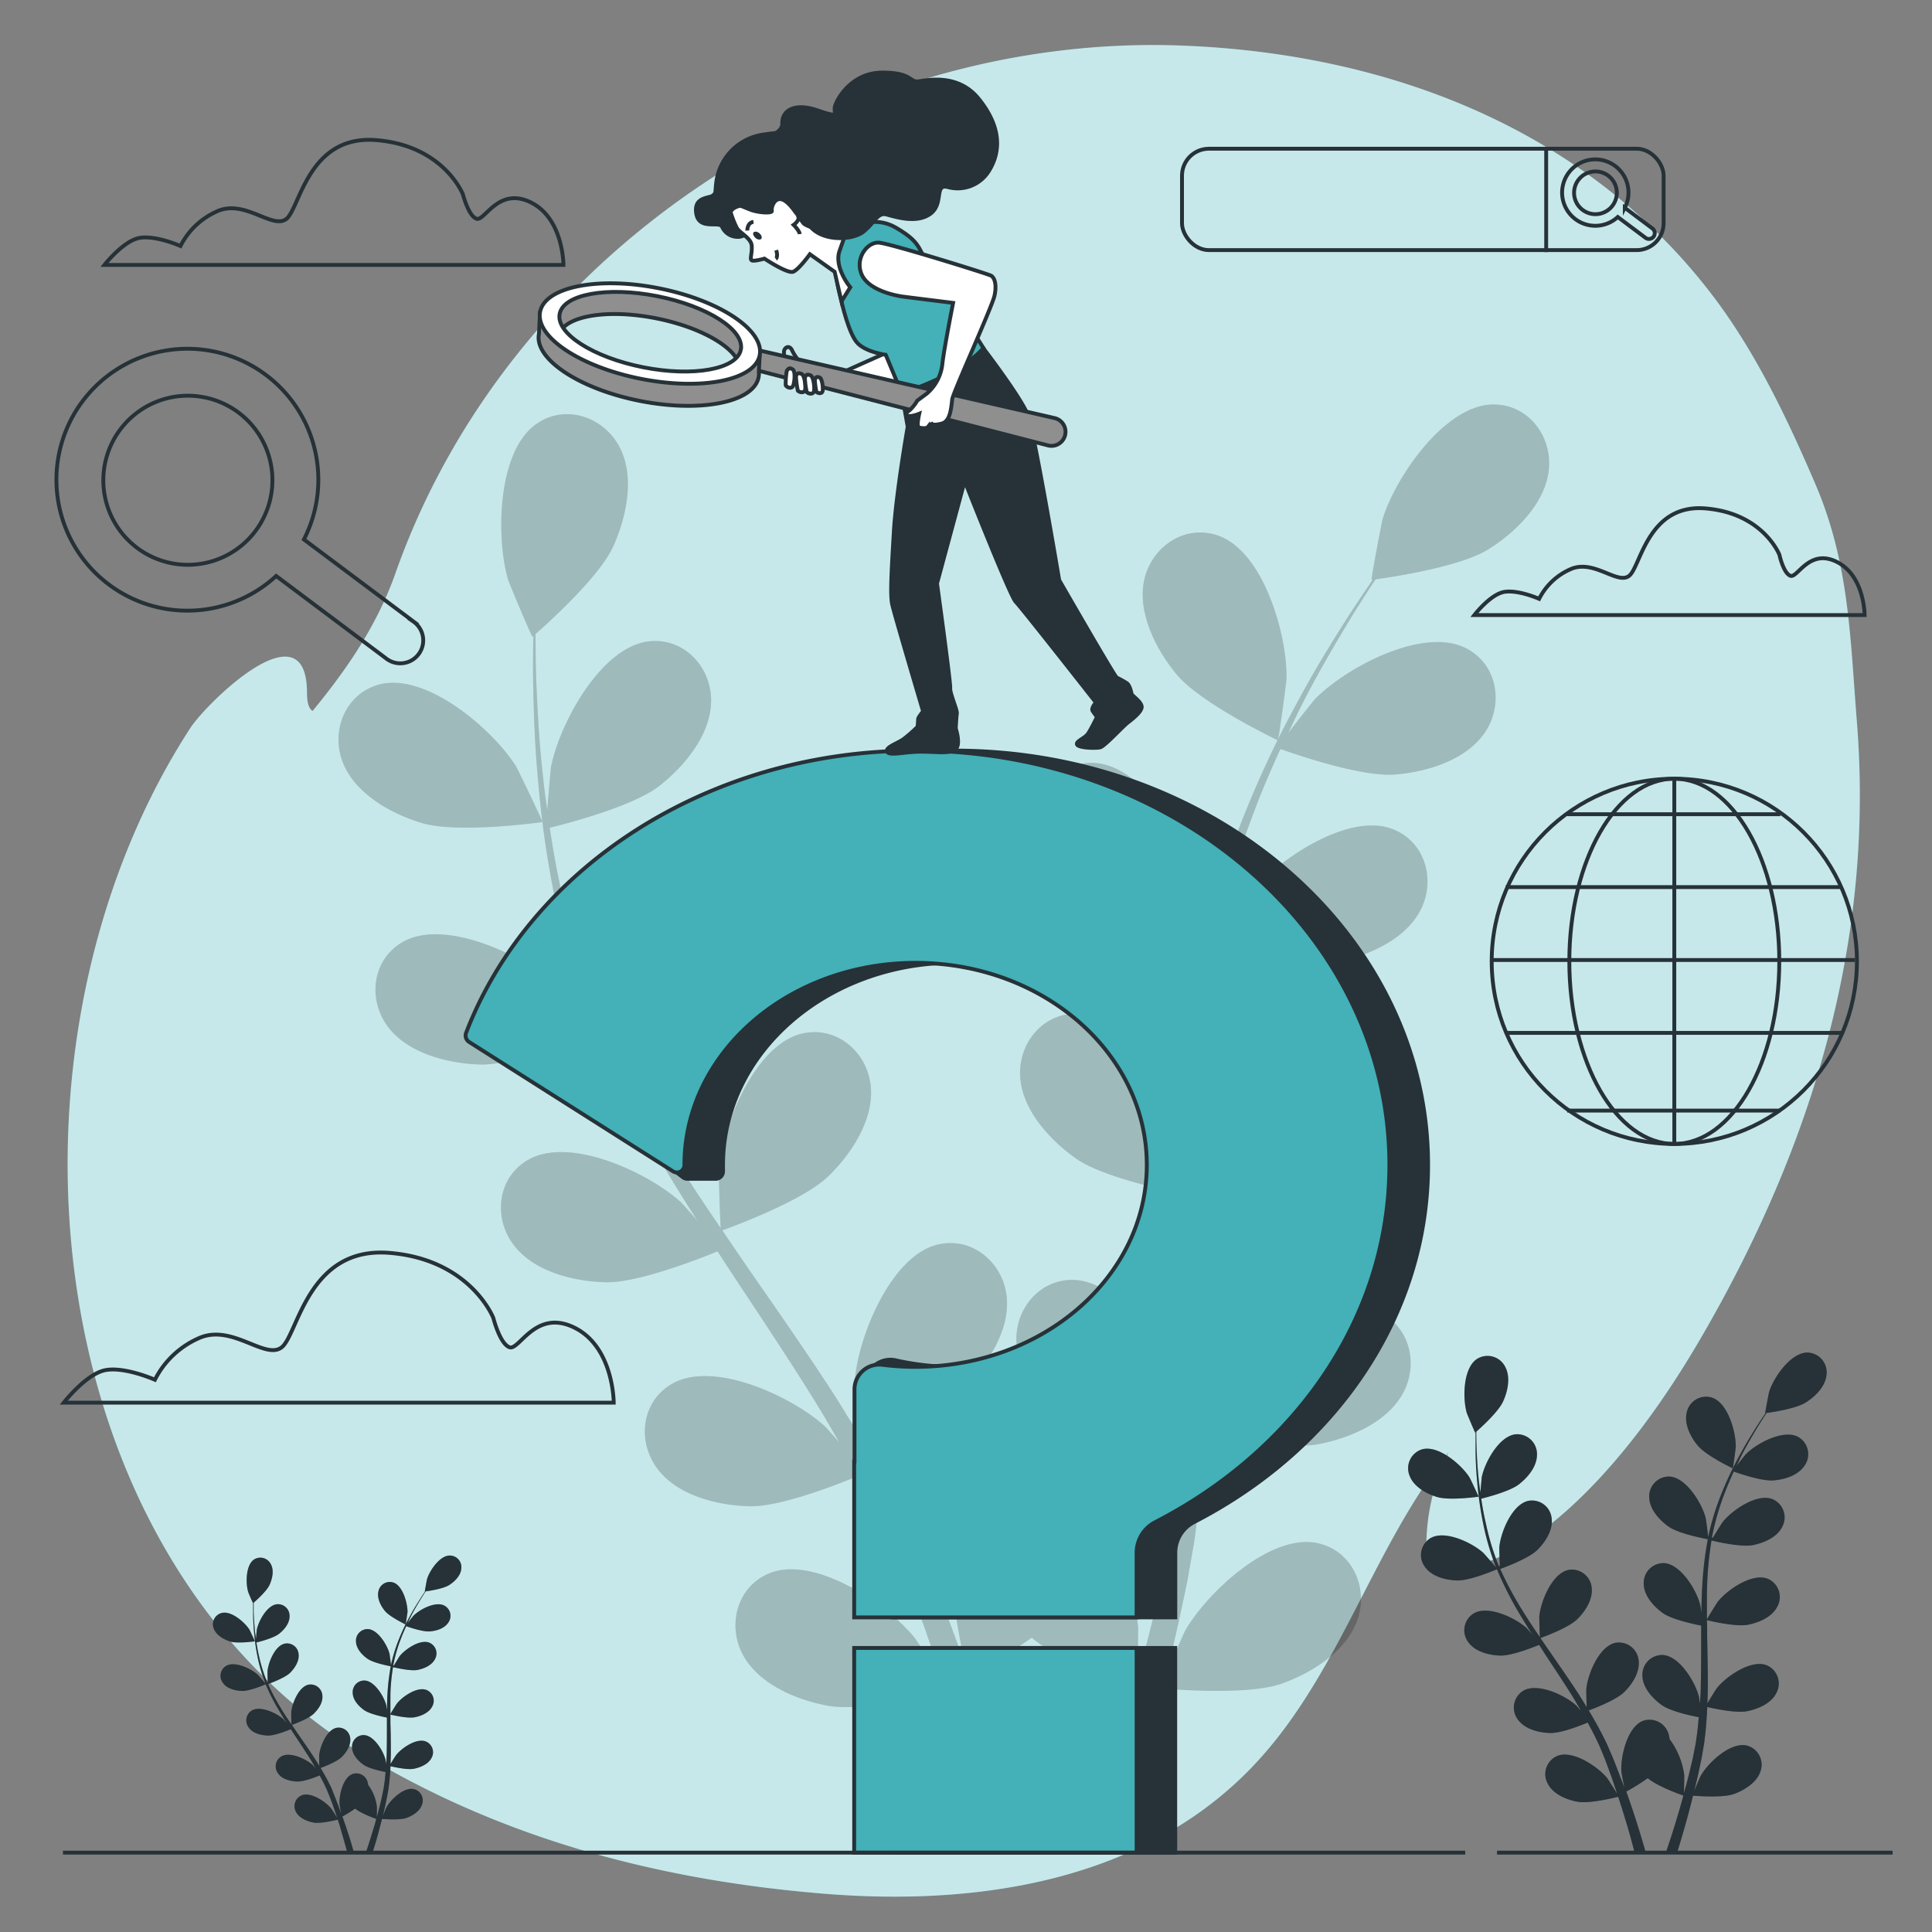 <svg xmlns="http://www.w3.org/2000/svg" viewBox="0 0 500 500"><rect x="0" y="0" width="500" height="500" fill="#808080" stroke="none"/><g id="freepik--background-simple--inject-131"><path d="M480.55,186.69c-1.75-21.7-1.94-40.92-10.76-61.47-7.08-16.5-15-33.2-25.75-47.65-33-44.11-84.59-63.77-138.34-65.78-88.12-3.28-173.9,53-203.36,136.58C97.58,161.86,89.75,173.24,80.9,184c-.93-.56-1.45-2.06-1.45-4.65,0-23.06-26.07,2.73-30.15,9C-3.55,269.59,7.83,403.24,95.9,455.21c36.16,21.34,76.24,31.59,117.84,34.92,37.83,3,78.81-2.68,107.35-29.88,24.72-23.55,33.15-58.52,53.81-84.4a54.74,54.74,0,0,0-5.76,23.8c.07,13.85,35,8.29,70.73-52.84C473.39,289.46,484.54,236.31,480.55,186.69Z" style="fill:#43B1B7"></path><path d="M480.55,186.69c-1.75-21.7-1.94-40.92-10.76-61.47-7.08-16.5-15-33.2-25.75-47.65-33-44.11-84.59-63.77-138.34-65.78-88.12-3.28-173.9,53-203.36,136.58C97.58,161.86,89.75,173.24,80.9,184c-.93-.56-1.45-2.06-1.45-4.65,0-23.06-26.07,2.73-30.15,9C-3.55,269.59,7.83,403.24,95.9,455.21c36.16,21.34,76.24,31.59,117.84,34.92,37.83,3,78.81-2.68,107.35-29.88,24.72-23.55,33.15-58.52,53.81-84.4a54.74,54.74,0,0,0-5.76,23.8c.07,13.85,35,8.29,70.73-52.84C473.39,289.46,484.54,236.31,480.55,186.69Z" style="fill:#fff;opacity:0.7"></path></g><g id="freepik--plants-2--inject-131"><path d="M448.43,380c.07,0,.78-5.18.78-5.51.08-3.87-2-11.38-6.14-12.79a5.11,5.11,0,0,0-6.55,3.89c-.7,3,1,6.32,2.87,8.54C441.56,376.75,448.42,380,448.43,380Z" style="fill:#263238"></path><path d="M371.91,387.42c3.24,1,10.77-.08,10.77-.08s-2.2-4.75-2.38-5c-2.07-3.27-8-8.36-12.18-7.28a5.12,5.12,0,0,0-3.32,6.86C365.86,384.76,369.14,386.59,371.91,387.42Z" style="fill:#263238"></path><path d="M410.89,445.8c.72,1.34,1.45,2.69,2.09,4,.42.92.88,1.78,1.25,2.73l1.14,2.76c.66,1.79,1.35,3.63,1.95,5.38.42,1.22.81,2.39,1.2,3.57-.78-1.29-2.37-3.77-2.52-4-2.43-3-8.89-7.39-12.93-5.83a5.12,5.12,0,0,0-2.52,7.19c1.38,2.73,4.86,4.17,7.7,4.69,3.13.56,9.72-1.08,10.54-1.29.63,1.95,1.24,3.85,1.78,5.66,1,3.2,1.78,6.14,2.47,8.74h2.87c-.79-2.79-1.75-6-2.9-9.51-.64-2-1.36-4.09-2.12-6.24a56.06,56.06,0,0,0,5.55-3.46c2.48,2.12,8.45,4.23,9.22,4.5-.54,2-1.09,3.9-1.63,5.7-1,3.35-2,6.38-2.89,9h2.91c.77-2.48,1.6-5.24,2.44-8.3.56-2,1.12-4.16,1.67-6.38.83.08,7.61.63,10.61-.43,2.72-1,5.92-3,6.84-5.86a5.12,5.12,0,0,0-3.64-6.7c-4.24-.88-9.91,4.48-11.82,7.84-.11.2-1.1,2.49-1.69,3.94.22-.9.44-1.78.66-2.72.44-1.85.82-3.71,1.24-5.71l.51-2.94c.2-1,.28-2,.42-3.07.27-2.4.44-4.83.55-7.29,1.62.38,7.4,1.65,10.25,1.1s6.3-2,7.65-4.76a5.13,5.13,0,0,0-2.59-7.17c-4-1.51-10.47,2.93-12.87,6-.15.19-1.63,2.56-2.41,3.88.05-1.48.12-3,.12-4.46,0-4.32-.09-8.7-.18-13.07,0-1.34,0-2.67-.06-4,.58.15,7.41,1.8,10.6,1.2,2.84-.55,6.3-2,7.65-4.76a5.13,5.13,0,0,0-2.58-7.18c-4.06-1.51-10.48,2.94-12.87,6-.19.23-2.31,3.64-2.8,4.53,0-2.94-.05-5.87.05-8.76a93.27,93.27,0,0,1,1.13-11.65c.27.07,7.39,1.83,10.66,1.21,2.84-.54,6.3-2,7.66-4.76a5.13,5.13,0,0,0-2.59-7.17c-4.06-1.52-10.47,2.93-12.87,6-.16.2-1.78,2.8-2.52,4.05l-.23-.09a66.19,66.19,0,0,1,3.23-11.31c.75-2,1.58-3.93,2.43-5.76,1.29.46,7.22,2.52,10.23,2.29s6.48-1.32,8.13-3.89a5.13,5.13,0,0,0-1.79-7.42c-3.86-1.95-10.73,1.77-13.44,4.52-.15.15-1.49,1.83-2.44,3.07.4-.82.79-1.67,1.18-2.45,1.48-2.92,3-5.5,4.39-7.78.79-1.29,1.53-2.44,2.24-3.51,1.5-.2,7.57-1.11,10.08-2.68s5.14-4.15,5.42-7.2a5.11,5.11,0,0,0-5-5.75c-4.33.05-8.71,6.51-9.86,10.2-.09.32-1.07,5.49-1,5.48h.09c-.7,1-1.44,2.11-2.22,3.32-1.43,2.25-3,4.81-4.57,7.71a92.69,92.69,0,0,0-4.54,9.6,67.84,67.84,0,0,0-3.51,11.35s0,.09,0,.14c-.13-1.26-.6-4.78-.67-5-.94-3.74-5-10.43-9.3-10.71a5.12,5.12,0,0,0-5.29,5.48c.11,3.06,2.66,5.82,5,7.48,2.66,1.87,9.61,3.16,10.16,3.26a89.8,89.8,0,0,0-1.44,12c-.14,2.35-.2,4.72-.24,7.1-.14-1.09-.28-2.06-.32-2.19-.94-3.75-5-10.44-9.29-10.72a5.12,5.12,0,0,0-5.3,5.49c.11,3.05,2.66,5.82,5,7.47s8.3,2.9,9.86,3.2c0,.91,0,1.83,0,2.74,0,4.37,0,8.74-.1,13,0,1.51-.13,3-.22,4.48-.13-1-.25-1.77-.28-1.9-.95-3.75-5-10.43-9.3-10.71a5.12,5.12,0,0,0-5.3,5.48c.11,3.06,2.67,5.82,5,7.48s7.72,2.78,9.58,3.14c-.14,1.52-.27,3-.47,4.51-.16,1-.25,2-.46,3s-.39,2-.58,2.94c-.44,1.85-.87,3.76-1.34,5.56-.32,1.25-.64,2.44-1,3.63.06-1.5.11-4.44.09-4.69a20,20,0,0,0-3.8-9.29,6.12,6.12,0,0,0-.2-1.12,5.13,5.13,0,0,0-6.73-3.58c-4,1.6-5.79,9.21-5.54,13.07,0,.22.46,2.67.77,4.22-.32-.88-.62-1.74-1-2.64-.65-1.79-1.35-3.55-2.11-5.45l-1.19-2.74c-.38-.92-.9-1.85-1.35-2.78-1.09-2.15-2.3-4.28-3.56-6.39,1.56-.58,7.08-2.71,9.15-4.73s4.14-5.16,3.76-8.19a5.12,5.12,0,0,0-6.11-4.56c-4.22,1-7.12,8.23-7.45,12.08,0,.24.05,3,.12,4.56-.77-1.26-1.53-2.53-2.35-3.78-2.37-3.62-4.87-7.21-7.36-10.81-.76-1.1-1.51-2.2-2.26-3.31.56-.2,7.17-2.58,9.5-4.85,2.06-2,4.14-5.16,3.75-8.19a5.12,5.12,0,0,0-6.11-4.56c-4.22,1-7.12,8.23-7.45,12.08,0,.29.09,4.3.17,5.32-1.65-2.43-3.28-4.87-4.78-7.34a88.77,88.77,0,0,1-5.49-10.33c.26-.1,7.17-2.56,9.56-4.88,2.06-2,4.14-5.16,3.75-8.19a5.11,5.11,0,0,0-6.11-4.55c-4.22,1-7.12,8.22-7.45,12.07,0,.25.07,3.31.14,4.77l-.24.05A65.08,65.08,0,0,1,384.49,394c-.5-2.11-.85-4.15-1.15-6.14,1.33-.33,7.42-1.88,9.79-3.74s4.68-4.67,4.64-7.73a5.12,5.12,0,0,0-5.58-5.19c-4.3.5-8,7.39-8.73,11.18,0,.2-.22,2.35-.33,3.91-.12-.9-.26-1.83-.36-2.7-.38-3.25-.53-6.25-.64-8.91-.05-1.51-.07-2.88-.07-4.16,1.14-1,5.7-5.11,6.93-7.8s2-6.3.55-9a5.12,5.12,0,0,0-7.34-2c-3.59,2.42-3.68,10.23-2.6,13.94.1.32,2.14,5.17,2.2,5.12l.07-.06c0,1.23,0,2.55,0,4,0,2.66.13,5.68.44,8.95a92.65,92.65,0,0,0,1.51,10.51,67.28,67.28,0,0,0,3.33,11.4l.06.13c-.8-1-3.14-3.65-3.34-3.84-2.86-2.6-9.91-6-13.66-3.8a5.12,5.12,0,0,0-1.4,7.49c1.78,2.49,5.43,3.39,8.32,3.46,3.26.09,9.76-2.67,10.28-2.89a90.32,90.32,0,0,0,5.42,10.82c1.18,2,2.44,4.05,3.72,6.05-.72-.83-1.37-1.56-1.47-1.66-2.86-2.6-9.91-6-13.67-3.8A5.11,5.11,0,0,0,380,425c1.77,2.49,5.43,3.39,8.32,3.46s8.51-2.15,10-2.77L399.8,428c2.41,3.66,4.83,7.29,7.1,10.92.8,1.29,1.54,2.58,2.29,3.87-.65-.74-1.19-1.35-1.29-1.44-2.85-2.6-9.9-5.95-13.66-3.8a5.12,5.12,0,0,0-1.4,7.49c1.78,2.49,5.44,3.39,8.33,3.46S409.14,446.52,410.89,445.8Z" style="fill:#263238"></path><path d="M371.91,387.42c3.24,1,10.77-.08,10.77-.08s-2.2-4.75-2.38-5c-2.07-3.27-8-8.36-12.18-7.28a5.12,5.12,0,0,0-3.32,6.86C365.86,384.76,369.14,386.59,371.91,387.42Z" style="fill:#263238;opacity:0.3"></path><path d="M448.43,380c.07,0,.78-5.18.78-5.51.08-3.87-2-11.38-6.14-12.79a5.11,5.11,0,0,0-6.55,3.89c-.7,3,1,6.32,2.87,8.54C441.56,376.75,448.42,380,448.43,380Z" style="fill:#263238;opacity:0.3"></path><path d="M410.89,445.8c.72,1.34,1.45,2.69,2.09,4,.42.92.88,1.78,1.25,2.73l1.14,2.76c.66,1.79,1.35,3.63,1.95,5.38.42,1.22.81,2.39,1.2,3.57-.78-1.29-2.37-3.77-2.52-4-2.43-3-8.89-7.39-12.93-5.83a5.12,5.12,0,0,0-2.52,7.19c1.38,2.73,4.86,4.17,7.7,4.69,3.13.56,9.72-1.08,10.54-1.29.63,1.95,1.24,3.85,1.78,5.66,1,3.2,1.78,6.14,2.47,8.74h2.87c-.79-2.79-1.75-6-2.9-9.51-.64-2-1.36-4.09-2.12-6.24a56.06,56.06,0,0,0,5.55-3.46c2.48,2.12,8.45,4.23,9.22,4.5-.54,2-1.09,3.9-1.63,5.7-1,3.35-2,6.38-2.89,9h2.91c.77-2.48,1.6-5.24,2.44-8.3.56-2,1.12-4.16,1.67-6.38.83.08,7.61.63,10.61-.43,2.72-1,5.92-3,6.84-5.86a5.12,5.12,0,0,0-3.64-6.7c-4.24-.88-9.91,4.48-11.82,7.84-.11.2-1.1,2.49-1.69,3.94.22-.9.44-1.78.66-2.72.44-1.85.82-3.71,1.24-5.71l.51-2.94c.2-1,.28-2,.42-3.07.27-2.4.44-4.83.55-7.29,1.62.38,7.4,1.65,10.25,1.1s6.3-2,7.65-4.76a5.13,5.13,0,0,0-2.59-7.17c-4-1.51-10.47,2.93-12.87,6-.15.19-1.63,2.56-2.41,3.88.05-1.48.12-3,.12-4.46,0-4.32-.09-8.7-.18-13.07,0-1.34,0-2.67-.06-4,.58.15,7.41,1.8,10.6,1.2,2.84-.55,6.3-2,7.65-4.76a5.13,5.13,0,0,0-2.58-7.18c-4.06-1.51-10.48,2.94-12.87,6-.19.23-2.31,3.64-2.8,4.53,0-2.94-.05-5.87.05-8.76a93.27,93.27,0,0,1,1.13-11.65c.27.07,7.39,1.83,10.66,1.21,2.84-.54,6.3-2,7.66-4.76a5.13,5.13,0,0,0-2.59-7.17c-4.06-1.52-10.47,2.93-12.87,6-.16.2-1.78,2.8-2.52,4.05l-.23-.09a66.19,66.19,0,0,1,3.23-11.31c.75-2,1.58-3.93,2.43-5.76,1.29.46,7.22,2.52,10.23,2.29s6.48-1.32,8.13-3.89a5.13,5.13,0,0,0-1.79-7.42c-3.86-1.95-10.73,1.77-13.44,4.52-.15.15-1.49,1.83-2.44,3.07.4-.82.79-1.67,1.18-2.45,1.48-2.92,3-5.5,4.39-7.78.79-1.29,1.53-2.44,2.24-3.51,1.5-.2,7.57-1.11,10.08-2.68s5.14-4.15,5.42-7.2a5.11,5.11,0,0,0-5-5.75c-4.33.05-8.71,6.51-9.86,10.2-.09.32-1.07,5.49-1,5.48h.09c-.7,1-1.44,2.11-2.22,3.32-1.43,2.25-3,4.81-4.57,7.71a92.69,92.69,0,0,0-4.54,9.6,67.84,67.84,0,0,0-3.51,11.35s0,.09,0,.14c-.13-1.26-.6-4.78-.67-5-.94-3.74-5-10.43-9.3-10.71a5.12,5.12,0,0,0-5.29,5.48c.11,3.06,2.66,5.82,5,7.48,2.66,1.87,9.61,3.16,10.16,3.26a89.8,89.8,0,0,0-1.44,12c-.14,2.35-.2,4.72-.24,7.1-.14-1.09-.28-2.06-.32-2.19-.94-3.75-5-10.44-9.29-10.72a5.12,5.12,0,0,0-5.3,5.49c.11,3.05,2.66,5.82,5,7.47s8.3,2.9,9.86,3.2c0,.91,0,1.83,0,2.74,0,4.37,0,8.74-.1,13,0,1.51-.13,3-.22,4.48-.13-1-.25-1.77-.28-1.9-.95-3.75-5-10.43-9.3-10.71a5.12,5.12,0,0,0-5.3,5.48c.11,3.06,2.67,5.82,5,7.48s7.72,2.78,9.58,3.14c-.14,1.52-.27,3-.47,4.51-.16,1-.25,2-.46,3s-.39,2-.58,2.94c-.44,1.85-.87,3.76-1.34,5.56-.32,1.25-.64,2.44-1,3.63.06-1.5.11-4.44.09-4.69a20,20,0,0,0-3.8-9.29,6.12,6.12,0,0,0-.2-1.12,5.13,5.13,0,0,0-6.73-3.58c-4,1.6-5.79,9.21-5.54,13.07,0,.22.46,2.67.77,4.22-.32-.88-.62-1.74-1-2.64-.65-1.79-1.35-3.55-2.11-5.45l-1.19-2.74c-.38-.92-.9-1.85-1.35-2.78-1.09-2.15-2.3-4.28-3.56-6.39,1.56-.58,7.08-2.71,9.15-4.73s4.14-5.16,3.76-8.19a5.12,5.12,0,0,0-6.11-4.56c-4.22,1-7.12,8.23-7.45,12.08,0,.24.05,3,.12,4.56-.77-1.26-1.53-2.53-2.35-3.78-2.37-3.62-4.87-7.21-7.36-10.81-.76-1.1-1.51-2.2-2.26-3.31.56-.2,7.17-2.58,9.5-4.85,2.06-2,4.14-5.16,3.75-8.19a5.12,5.12,0,0,0-6.11-4.56c-4.22,1-7.12,8.23-7.45,12.08,0,.29.09,4.3.17,5.32-1.65-2.43-3.28-4.87-4.78-7.34a88.77,88.77,0,0,1-5.49-10.33c.26-.1,7.17-2.56,9.56-4.88,2.06-2,4.14-5.16,3.75-8.19a5.11,5.11,0,0,0-6.11-4.55c-4.22,1-7.12,8.22-7.45,12.07,0,.25.07,3.31.14,4.77l-.24.05A65.08,65.08,0,0,1,384.49,394c-.5-2.11-.85-4.15-1.15-6.14,1.33-.33,7.42-1.88,9.79-3.74s4.68-4.67,4.64-7.73a5.12,5.12,0,0,0-5.58-5.19c-4.3.5-8,7.39-8.73,11.18,0,.2-.22,2.35-.33,3.91-.12-.9-.26-1.83-.36-2.7-.38-3.25-.53-6.25-.64-8.91-.05-1.51-.07-2.88-.07-4.16,1.14-1,5.7-5.11,6.93-7.8s2-6.3.55-9a5.12,5.12,0,0,0-7.34-2c-3.59,2.42-3.68,10.23-2.6,13.94.1.32,2.14,5.17,2.2,5.12l.07-.06c0,1.23,0,2.55,0,4,0,2.66.13,5.68.44,8.95a92.65,92.65,0,0,0,1.51,10.51,67.28,67.28,0,0,0,3.33,11.4l.06.13c-.8-1-3.14-3.65-3.34-3.84-2.86-2.6-9.91-6-13.66-3.8a5.12,5.12,0,0,0-1.4,7.49c1.78,2.49,5.43,3.39,8.32,3.46,3.26.09,9.76-2.67,10.28-2.89a90.32,90.32,0,0,0,5.42,10.82c1.18,2,2.44,4.05,3.72,6.05-.72-.83-1.37-1.56-1.47-1.66-2.86-2.6-9.91-6-13.67-3.8A5.11,5.11,0,0,0,380,425c1.77,2.49,5.43,3.39,8.32,3.46s8.51-2.15,10-2.77L399.8,428c2.41,3.66,4.83,7.29,7.1,10.92.8,1.29,1.54,2.58,2.29,3.87-.65-.74-1.19-1.35-1.29-1.44-2.85-2.6-9.9-5.95-13.66-3.8a5.12,5.12,0,0,0-1.4,7.49c1.78,2.49,5.44,3.39,8.33,3.46S409.14,446.52,410.89,445.8Z" style="fill:#263238;opacity:0.3"></path><path d="M105,420.42s.46-3.07.47-3.27c0-2.29-1.22-6.75-3.65-7.59a3,3,0,0,0-3.89,2.31c-.41,1.77.61,3.75,1.71,5.07C100.93,418.49,105,420.42,105,420.42Z" style="fill:#263238"></path><path d="M59.59,424.83c1.92.58,6.39-.05,6.39-.06s-1.31-2.81-1.41-3c-1.23-1.94-4.74-5-7.23-4.32a3,3,0,0,0-2,4.07C56,423.24,58,424.33,59.59,424.83Z" style="fill:#263238"></path><path d="M82.73,459.48c.43.8.86,1.6,1.24,2.39.25.54.52,1.05.74,1.62s.45,1.1.68,1.64c.39,1.06.8,2.15,1.15,3.19.26.72.49,1.42.72,2.12-.47-.77-1.41-2.24-1.5-2.35-1.44-1.79-5.28-4.39-7.67-3.47a3.05,3.05,0,0,0-1.5,4.28c.82,1.62,2.89,2.47,4.57,2.78,1.86.33,5.77-.64,6.26-.77.38,1.16.73,2.29,1,3.36.58,1.9,1.06,3.65,1.47,5.19h1.71c-.48-1.66-1-3.55-1.72-5.64-.38-1.18-.81-2.43-1.27-3.71a31.16,31.16,0,0,0,3.3-2.06c1.47,1.26,5,2.52,5.48,2.68-.33,1.17-.65,2.31-1,3.38-.59,2-1.18,3.79-1.71,5.35h1.72c.46-1.47,1-3.11,1.46-4.92.33-1.19.66-2.47,1-3.79.49,0,4.51.37,6.29-.26,1.62-.57,3.52-1.75,4.07-3.48a3,3,0,0,0-2.17-4c-2.51-.53-5.88,2.66-7,4.65-.07.12-.65,1.48-1,2.34.13-.54.27-1.06.4-1.62.26-1.09.48-2.2.73-3.39.1-.57.21-1.16.31-1.74s.16-1.21.24-1.83c.17-1.42.27-2.86.33-4.32,1,.22,4.39,1,6.08.65s3.74-1.19,4.55-2.82a3,3,0,0,0-1.54-4.26c-2.41-.9-6.22,1.74-7.64,3.54-.09.11-1,1.52-1.43,2.3,0-.88.07-1.75.07-2.64,0-2.57,0-5.17-.11-7.76l0-2.38c.34.08,4.4,1.07,6.29.7,1.68-.32,3.74-1.19,4.54-2.82a3,3,0,0,0-1.53-4.26c-2.41-.9-6.22,1.74-7.64,3.54-.11.14-1.37,2.16-1.66,2.69,0-1.74,0-3.48,0-5.2a53.22,53.22,0,0,1,.67-6.91c.16,0,4.39,1.08,6.33.71,1.68-.32,3.74-1.19,4.54-2.82a3,3,0,0,0-1.53-4.26c-2.41-.9-6.22,1.74-7.65,3.54-.09.12-1,1.66-1.49,2.4l-.14-.05a39.84,39.84,0,0,1,1.92-6.72c.45-1.2.94-2.33,1.44-3.41.77.27,4.29,1.49,6.08,1.35s3.84-.78,4.82-2.3a3,3,0,0,0-1.06-4.4c-2.29-1.16-6.37,1-8,2.67-.09.09-.88,1.09-1.45,1.83.24-.49.47-1,.71-1.45.87-1.74,1.78-3.27,2.6-4.62.47-.77.91-1.45,1.33-2.09.89-.12,4.49-.66,6-1.59s3.06-2.46,3.22-4.27a3,3,0,0,0-3-3.42c-2.57,0-5.17,3.87-5.85,6.06-.06.19-.63,3.26-.59,3.25h.06c-.42.61-.86,1.26-1.32,2-.85,1.33-1.8,2.85-2.71,4.58a53.09,53.09,0,0,0-2.7,5.69,39.62,39.62,0,0,0-2.08,6.74s0,.06,0,.08c-.07-.75-.35-2.83-.39-3-.56-2.23-3-6.2-5.52-6.36a3,3,0,0,0-3.15,3.25c.07,1.82,1.58,3.46,3,4.44,1.58,1.11,5.7,1.88,6,1.94a54.5,54.5,0,0,0-.85,7.13c-.08,1.39-.12,2.8-.14,4.21-.09-.65-.17-1.22-.19-1.3-.56-2.23-3-6.2-5.52-6.36a3,3,0,0,0-3.15,3.25c.07,1.82,1.58,3.46,3,4.44s4.92,1.72,5.85,1.9c0,.54,0,1.08,0,1.62,0,2.6,0,5.19-.06,7.74,0,.89-.08,1.78-.13,2.66-.08-.58-.15-1.06-.17-1.13-.56-2.23-2.95-6.2-5.52-6.36a3,3,0,0,0-3.14,3.25c.07,1.82,1.58,3.46,3,4.44s4.58,1.65,5.68,1.87c-.08.9-.16,1.8-.28,2.67-.09.6-.14,1.17-.27,1.76s-.23,1.17-.35,1.75c-.25,1.09-.51,2.23-.79,3.3-.19.74-.38,1.44-.58,2.15,0-.89.07-2.63,0-2.78a11.7,11.7,0,0,0-2.25-5.52,3.82,3.82,0,0,0-.12-.66,3,3,0,0,0-4-2.12c-2.38.95-3.43,5.46-3.28,7.75,0,.14.27,1.59.45,2.5-.19-.52-.36-1-.56-1.56-.39-1.06-.81-2.11-1.25-3.23L85.88,463c-.22-.55-.53-1.1-.8-1.66-.64-1.27-1.36-2.53-2.11-3.79.93-.34,4.2-1.6,5.43-2.8s2.46-3.07,2.24-4.87a3,3,0,0,0-3.63-2.7c-2.51.58-4.23,4.88-4.42,7.17,0,.14,0,1.8.07,2.71-.46-.75-.91-1.51-1.4-2.25-1.4-2.15-2.89-4.28-4.37-6.41l-1.34-2c.33-.12,4.26-1.53,5.64-2.88s2.46-3.06,2.23-4.86A3.05,3.05,0,0,0,79.79,436c-2.5.58-4.23,4.89-4.42,7.17,0,.17,0,2.56.1,3.16-1-1.44-2-2.89-2.84-4.35a52.68,52.68,0,0,1-3.26-6.14c.16-.06,4.26-1.52,5.68-2.89,1.22-1.2,2.45-3.07,2.23-4.87a3,3,0,0,0-3.63-2.7c-2.51.58-4.23,4.88-4.42,7.17,0,.15,0,2,.08,2.83l-.15,0a39,39,0,0,1-2.1-6.66c-.3-1.25-.51-2.46-.69-3.65.8-.19,4.41-1.12,5.82-2.22s2.78-2.77,2.75-4.58a3,3,0,0,0-3.31-3.09c-2.55.3-4.74,4.39-5.18,6.64,0,.12-.14,1.39-.2,2.32-.07-.54-.16-1.09-.22-1.6-.22-1.93-.31-3.71-.38-5.29,0-.9,0-1.71,0-2.47.68-.6,3.39-3,4.12-4.63s1.19-3.74.33-5.34a3.05,3.05,0,0,0-4.37-1.21c-2.12,1.44-2.18,6.07-1.53,8.28,0,.19,1.26,3.07,1.3,3l0,0c0,.73,0,1.52,0,2.37,0,1.59.08,3.37.26,5.32a53,53,0,0,0,.9,6.24,38.4,38.4,0,0,0,2,6.76l0,.08c-.48-.58-1.86-2.17-2-2.28-1.7-1.54-5.88-3.53-8.11-2.26a3,3,0,0,0-.83,4.45c1,1.48,3.22,2,4.94,2.06,1.93.05,5.79-1.59,6.1-1.72A52,52,0,0,0,72,442.32c.7,1.21,1.44,2.41,2.2,3.59-.42-.49-.81-.92-.87-1-1.7-1.54-5.88-3.53-8.11-2.26a3,3,0,0,0-.83,4.45c1,1.48,3.22,2,4.94,2.06s5-1.28,5.93-1.65c.3.45.59.91.88,1.36,1.44,2.17,2.87,4.33,4.22,6.48.47.76.91,1.53,1.36,2.3-.38-.44-.71-.8-.76-.85-1.7-1.55-5.89-3.54-8.12-2.26A3,3,0,0,0,72,459c1,1.47,3.22,2,4.94,2.05S81.69,459.91,82.73,459.48Z" style="fill:#263238"></path><path d="M59.59,424.83c1.92.58,6.39-.05,6.39-.06s-1.31-2.81-1.41-3c-1.23-1.94-4.74-5-7.23-4.32a3,3,0,0,0-2,4.07C56,423.24,58,424.33,59.59,424.83Z" style="fill:#263238;opacity:0.3"></path><path d="M105,420.42s.46-3.07.47-3.27c0-2.29-1.22-6.75-3.65-7.59a3,3,0,0,0-3.89,2.31c-.41,1.77.61,3.75,1.71,5.07C100.93,418.49,105,420.42,105,420.42Z" style="fill:#263238;opacity:0.3"></path><path d="M82.73,459.48c.43.8.86,1.6,1.24,2.39.25.54.52,1.05.74,1.62s.45,1.1.68,1.64c.39,1.06.8,2.15,1.15,3.19.26.72.49,1.42.72,2.12-.47-.77-1.41-2.24-1.5-2.35-1.44-1.79-5.28-4.39-7.67-3.47a3.05,3.05,0,0,0-1.5,4.28c.82,1.62,2.89,2.47,4.57,2.78,1.86.33,5.77-.64,6.26-.77.38,1.16.73,2.29,1,3.36.58,1.9,1.06,3.65,1.47,5.19h1.71c-.48-1.66-1-3.55-1.72-5.64-.38-1.18-.81-2.43-1.27-3.71a31.16,31.16,0,0,0,3.3-2.06c1.47,1.26,5,2.52,5.48,2.68-.33,1.17-.65,2.31-1,3.38-.59,2-1.18,3.79-1.71,5.35h1.72c.46-1.47,1-3.11,1.46-4.92.33-1.19.66-2.47,1-3.79.49,0,4.51.37,6.29-.26,1.62-.57,3.52-1.75,4.07-3.48a3,3,0,0,0-2.17-4c-2.51-.53-5.88,2.66-7,4.65-.07.12-.65,1.48-1,2.34.13-.54.27-1.06.4-1.62.26-1.09.48-2.2.73-3.39.1-.57.21-1.16.31-1.74s.16-1.21.24-1.83c.17-1.42.27-2.86.33-4.32,1,.22,4.39,1,6.08.65s3.74-1.19,4.55-2.82a3,3,0,0,0-1.54-4.26c-2.41-.9-6.22,1.74-7.64,3.54-.09.11-1,1.52-1.43,2.3,0-.88.07-1.75.07-2.64,0-2.57,0-5.17-.11-7.76l0-2.38c.34.08,4.4,1.07,6.29.7,1.68-.32,3.74-1.19,4.54-2.82a3,3,0,0,0-1.53-4.26c-2.41-.9-6.22,1.74-7.64,3.54-.11.14-1.37,2.16-1.66,2.69,0-1.74,0-3.48,0-5.2a53.22,53.22,0,0,1,.67-6.91c.16,0,4.39,1.08,6.33.71,1.68-.32,3.74-1.19,4.54-2.82a3,3,0,0,0-1.53-4.26c-2.41-.9-6.22,1.74-7.65,3.54-.09.12-1,1.66-1.49,2.4l-.14-.05a39.84,39.84,0,0,1,1.92-6.72c.45-1.2.94-2.33,1.44-3.41.77.27,4.29,1.49,6.08,1.35s3.84-.78,4.82-2.3a3,3,0,0,0-1.06-4.4c-2.29-1.16-6.37,1-8,2.67-.09.09-.88,1.09-1.45,1.83.24-.49.47-1,.71-1.45.87-1.74,1.78-3.27,2.6-4.62.47-.77.91-1.45,1.33-2.09.89-.12,4.49-.66,6-1.59s3.06-2.46,3.22-4.27a3,3,0,0,0-3-3.42c-2.57,0-5.17,3.87-5.85,6.06-.06.19-.63,3.26-.59,3.25h.06c-.42.61-.86,1.26-1.32,2-.85,1.33-1.8,2.85-2.71,4.58a53.09,53.09,0,0,0-2.7,5.69,39.62,39.62,0,0,0-2.08,6.74s0,.06,0,.08c-.07-.75-.35-2.83-.39-3-.56-2.23-3-6.2-5.52-6.36a3,3,0,0,0-3.15,3.25c.07,1.82,1.58,3.46,3,4.44,1.58,1.11,5.7,1.88,6,1.94a54.5,54.5,0,0,0-.85,7.13c-.08,1.39-.12,2.8-.14,4.21-.09-.65-.17-1.22-.19-1.3-.56-2.23-3-6.2-5.52-6.36a3,3,0,0,0-3.15,3.25c.07,1.82,1.58,3.46,3,4.44s4.92,1.72,5.85,1.9c0,.54,0,1.08,0,1.62,0,2.6,0,5.19-.06,7.74,0,.89-.08,1.78-.13,2.66-.08-.58-.15-1.06-.17-1.13-.56-2.23-2.95-6.2-5.52-6.36a3,3,0,0,0-3.14,3.25c.07,1.82,1.58,3.46,3,4.44s4.58,1.65,5.68,1.87c-.08.9-.16,1.8-.28,2.67-.09.6-.14,1.17-.27,1.76s-.23,1.17-.35,1.75c-.25,1.09-.51,2.23-.79,3.3-.19.74-.38,1.44-.58,2.15,0-.89.07-2.63,0-2.78a11.7,11.7,0,0,0-2.25-5.52,3.82,3.82,0,0,0-.12-.66,3,3,0,0,0-4-2.12c-2.38.95-3.43,5.46-3.28,7.75,0,.14.27,1.59.45,2.5-.19-.52-.36-1-.56-1.56-.39-1.06-.81-2.11-1.25-3.23L85.88,463c-.22-.55-.53-1.1-.8-1.66-.64-1.27-1.36-2.53-2.11-3.79.93-.34,4.2-1.6,5.43-2.8s2.46-3.07,2.24-4.87a3,3,0,0,0-3.63-2.7c-2.51.58-4.23,4.88-4.42,7.17,0,.14,0,1.8.07,2.71-.46-.75-.91-1.51-1.4-2.25-1.4-2.15-2.89-4.28-4.37-6.41l-1.34-2c.33-.12,4.26-1.53,5.64-2.88s2.46-3.06,2.23-4.86A3.05,3.05,0,0,0,79.79,436c-2.5.58-4.23,4.89-4.42,7.17,0,.17,0,2.56.1,3.16-1-1.44-2-2.89-2.84-4.35a52.68,52.68,0,0,1-3.26-6.14c.16-.06,4.26-1.52,5.68-2.89,1.22-1.2,2.45-3.07,2.23-4.87a3,3,0,0,0-3.63-2.7c-2.51.58-4.23,4.88-4.42,7.17,0,.15,0,2,.08,2.83l-.15,0a39,39,0,0,1-2.1-6.66c-.3-1.25-.51-2.46-.69-3.65.8-.19,4.41-1.12,5.82-2.22s2.78-2.77,2.75-4.58a3,3,0,0,0-3.31-3.09c-2.55.3-4.74,4.39-5.18,6.64,0,.12-.14,1.39-.2,2.32-.07-.54-.16-1.09-.22-1.6-.22-1.93-.31-3.71-.38-5.29,0-.9,0-1.71,0-2.47.68-.6,3.39-3,4.12-4.63s1.19-3.74.33-5.34a3.05,3.05,0,0,0-4.37-1.21c-2.12,1.44-2.18,6.07-1.53,8.28,0,.19,1.26,3.07,1.3,3l0,0c0,.73,0,1.52,0,2.37,0,1.59.08,3.37.26,5.32a53,53,0,0,0,.9,6.24,38.4,38.4,0,0,0,2,6.76l0,.08c-.48-.58-1.86-2.17-2-2.28-1.7-1.54-5.88-3.53-8.11-2.26a3,3,0,0,0-.83,4.45c1,1.48,3.22,2,4.94,2.06,1.93.05,5.79-1.59,6.1-1.72A52,52,0,0,0,72,442.32c.7,1.21,1.44,2.41,2.2,3.59-.42-.49-.81-.92-.87-1-1.7-1.54-5.88-3.53-8.11-2.26a3,3,0,0,0-.83,4.45c1,1.48,3.22,2,4.94,2.06s5-1.28,5.93-1.65c.3.45.59.91.88,1.36,1.44,2.17,2.87,4.33,4.22,6.48.47.76.91,1.53,1.36,2.3-.38-.44-.71-.8-.76-.85-1.7-1.55-5.89-3.54-8.12-2.26A3,3,0,0,0,72,459c1,1.47,3.22,2,4.94,2.05S81.69,459.91,82.73,459.48Z" style="fill:#263238;opacity:0.3"></path></g><g id="freepik--plant-1--inject-131"><g style="opacity:0.2"><path d="M330.68,191.58c.21.1,2.25-15,2.27-16,.22-11.19-5.92-32.94-17.77-37-8.53-2.94-17,2.82-19,11.25-2,8.62,3,18.29,8.33,24.72C310.79,182.13,330.67,191.57,330.68,191.58Z"></path><path d="M109.18,213c9.4,2.84,31.18-.24,31.2-.25.22,0-6.4-13.74-6.91-14.56-6-9.45-23.11-24.2-35.25-21.07C89.48,179.42,85.6,188.9,88.6,197,91.66,205.32,101.18,210.62,109.18,213Z"></path><path d="M222,382c2.1,3.88,4.2,7.77,6.06,11.63,1.2,2.67,2.55,5.15,3.61,7.9l3.3,8c1.91,5.17,3.91,10.48,5.64,15.57,1.23,3.53,2.34,6.91,3.47,10.32-2.26-3.72-6.84-10.9-7.29-11.46-7-8.71-25.74-21.39-37.43-16.89-8.42,3.25-11.19,13.11-7.28,20.84,4,7.89,14.07,12.07,22.29,13.55,9.06,1.63,28.12-3.11,30.49-3.72,1.85,5.65,3.59,11.15,5.15,16.37,2.8,9.28,5.16,17.78,7.15,25.32h8.32c-2.3-8.09-5.07-17.34-8.38-27.53-1.85-5.74-4-11.83-6.16-18.07a160.52,160.52,0,0,0,16.07-10c7.19,6.14,24.47,12.28,26.7,13.05-1.57,5.73-3.15,11.28-4.73,16.5-2.91,9.7-5.75,18.45-8.35,26.08h8.4c2.24-7.17,4.64-15.18,7.08-24,1.62-5.81,3.24-12.05,4.84-18.47,2.4.21,22,1.83,30.7-1.25,7.88-2.79,17.14-8.54,19.81-17,2.61-8.26-1.71-17.54-10.55-19.39-12.26-2.56-28.68,13-34.21,22.71-.33.57-3.18,7.19-4.9,11.4.64-2.63,1.29-5.17,1.91-7.89,1.27-5.35,2.39-10.73,3.6-16.52l1.49-8.53c.55-2.83.78-5.9,1.19-8.88.8-6.93,1.28-14,1.6-21.11,4.69,1.11,21.41,4.78,29.66,3.21s18.23-5.84,22.15-13.77c3.84-7.77,1-17.6-7.48-20.77-11.74-4.38-30.32,8.49-37.26,17.26-.44.55-4.71,7.41-7,11.22.16-4.28.35-8.56.37-12.89.06-12.53-.26-25.2-.53-37.85-.09-3.87-.12-7.73-.17-11.6,1.66.41,21.44,5.21,30.68,3.45,8.21-1.56,18.23-5.84,22.15-13.77,3.83-7.77,1-17.6-7.49-20.76-11.74-4.39-30.31,8.48-37.26,17.26-.52.66-6.66,10.53-8.1,13.12-.11-8.51-.14-17,.17-25.36a261,261,0,0,1,3.27-33.72c.77.2,21.39,5.3,30.85,3.5,8.21-1.57,18.24-5.85,22.15-13.78,3.84-7.76,1-17.6-7.48-20.76C348.56,210.14,330,223,323,231.79c-.46.57-5.14,8.09-7.28,11.72l-.67-.25a190.24,190.24,0,0,1,9.34-32.76c2.17-5.87,4.57-11.37,7-16.66,3.74,1.34,20.91,7.3,29.6,6.61,8.34-.65,18.77-3.8,23.54-11.25,4.66-7.3,2.89-17.39-5.17-21.46-11.18-5.65-31.06,5.1-38.92,13.06-.43.43-4.29,5.32-7.06,8.91,1.15-2.37,2.29-4.84,3.43-7.09,4.28-8.46,8.71-15.94,12.69-22.53,2.3-3.73,4.44-7.06,6.49-10.16,4.36-.6,21.9-3.22,29.17-7.75,7.09-4.42,14.9-12,15.7-20.84.77-8.62-5.44-16.76-14.47-16.66-12.53.14-25.22,18.84-28.53,29.53-.29.92-3.11,15.88-2.88,15.86l.26,0c-2,2.94-4.16,6.11-6.42,9.62-4.14,6.52-8.75,13.93-13.22,22.33a262.38,262.38,0,0,0-13.15,27.78,193.46,193.46,0,0,0-10.16,32.85c0,.13,0,.27-.06.41-.37-3.66-1.74-13.83-1.94-14.6-2.74-10.85-14.41-30.21-26.91-31-9-.58-15.66,7.22-15.34,15.87.32,8.84,7.71,16.85,14.56,21.65,7.72,5.4,27.82,9.14,29.42,9.43a262.19,262.19,0,0,0-4.17,34.78c-.39,6.79-.58,13.65-.68,20.53-.42-3.14-.82-6-.92-6.34-2.74-10.85-14.41-30.21-26.92-31-9-.59-15.65,7.21-15.33,15.87.32,8.84,7.71,16.84,14.56,21.64s24,8.39,28.54,9.26c0,2.64-.05,5.28-.05,7.92,0,12.66,0,25.3-.29,37.7-.12,4.37-.39,8.67-.65,13-.38-2.79-.72-5.14-.81-5.5-2.74-10.85-14.41-30.2-26.91-31-9-.58-15.66,7.21-15.34,15.87.32,8.84,7.72,16.85,14.56,21.64,6.63,4.64,22.36,8,27.73,9.11-.39,4.39-.78,8.8-1.37,13-.46,2.89-.71,5.7-1.34,8.58s-1.11,5.69-1.66,8.49c-1.26,5.36-2.53,10.9-3.89,16.1-.92,3.62-1.86,7.06-2.79,10.52.16-4.35.31-12.86.24-13.58-.71-7.4-4.76-19.09-11-26.9a17.77,17.77,0,0,0-.59-3.24c-2.37-8.33-11.1-13.69-19.49-10.35-11.65,4.63-16.76,26.65-16,37.81,0,.66,1.32,7.75,2.2,12.22-.92-2.55-1.78-5-2.75-7.64-1.9-5.16-3.94-10.27-6.11-15.76-1.15-2.62-2.3-5.26-3.47-7.94s-2.61-5.35-3.91-8.06c-3.15-6.22-6.64-12.37-10.3-18.49,4.52-1.67,20.49-7.83,26.5-13.69s12-14.93,10.88-23.71c-1.08-8.59-8.9-15.21-17.7-13.18-12.21,2.81-20.6,23.8-21.55,34.95-.06.69.15,8.77.36,13.2-2.23-3.66-4.44-7.32-6.81-10.95-6.85-10.48-14.12-20.87-21.32-31.27-2.2-3.19-4.36-6.39-6.54-9.58,1.61-.58,20.76-7.49,27.49-14.05,6-5.84,12-14.93,10.88-23.71-1.08-8.59-8.9-15.21-17.7-13.18-12.21,2.81-20.6,23.79-21.55,34.94-.08.84.25,12.47.48,15.42-4.79-7-9.49-14.1-13.85-21.24a262.55,262.55,0,0,1-15.88-29.93c.76-.27,20.77-7.39,27.67-14.11,6-5.83,12-14.93,10.87-23.71-1.08-8.59-8.9-15.21-17.69-13.18-12.22,2.81-20.61,23.8-21.56,34.94-.06.74.18,9.6.39,13.8l-.69.16A189.75,189.75,0,0,1,145.6,232c-1.43-6.09-2.46-12-3.33-17.77,3.87-.95,21.48-5.46,28.35-10.82,6.59-5.15,13.55-13.53,13.42-22.37-.14-8.66-7.18-16.1-16.15-15.05-12.44,1.45-23.09,21.39-25.26,32.37-.12.59-.65,6.8-1,11.32-.35-2.61-.76-5.3-1-7.81-1.1-9.41-1.53-18.1-1.85-25.79-.14-4.38-.19-8.34-.19-12,3.31-2.9,16.49-14.77,20.06-22.56,3.47-7.6,5.79-18.25,1.59-26-4.11-7.62-13.78-11-21.26-5.92-10.37,7-10.63,29.63-7.5,40.38.27.92,6.17,15,6.35,14.81l.2-.18c-.07,3.57-.11,7.4-.06,11.58.15,7.71.39,16.44,1.29,25.91a263.79,263.79,0,0,0,4.36,30.42,192.29,192.29,0,0,0,9.66,33c.05.13.12.25.17.38-2.33-2.84-9.09-10.57-9.67-11.11-8.27-7.54-28.69-17.24-39.56-11-7.84,4.49-9.08,14.65-4,21.7s15.73,9.8,24.09,10c9.42.25,28.24-7.72,29.73-8.36a262.42,262.42,0,0,0,15.72,31.3c3.42,5.89,7,11.72,10.75,17.51-2.08-2.39-4-4.52-4.26-4.78-8.27-7.55-28.69-17.25-39.56-11-7.84,4.48-9.08,14.65-4,21.69,5.15,7.2,15.73,9.8,24.09,10s24.66-6.25,28.92-8c1.44,2.21,2.86,4.43,4.32,6.63,7,10.57,14,21.09,20.55,31.61,2.32,3.71,4.46,7.45,6.62,11.18-1.86-2.13-3.44-3.9-3.71-4.14-8.27-7.54-28.68-17.25-39.55-11-7.84,4.48-9.08,14.65-4,21.69,5.15,7.2,15.73,9.8,24.08,10C202,390,217,384.1,222,382Z"></path><path d="M109.18,213c9.4,2.84,31.18-.24,31.2-.25.22,0-6.4-13.74-6.91-14.56-6-9.45-23.11-24.2-35.25-21.07C89.48,179.42,85.6,188.9,88.6,197,91.66,205.32,101.18,210.62,109.18,213Z" style="opacity:0.3"></path><path d="M330.68,191.58c.21.1,2.25-15,2.27-16,.22-11.19-5.92-32.94-17.77-37-8.53-2.94-17,2.82-19,11.25-2,8.62,3,18.29,8.33,24.72C310.79,182.13,330.67,191.57,330.68,191.58Z" style="opacity:0.3"></path><path d="M222,382c2.1,3.88,4.2,7.77,6.06,11.63,1.2,2.67,2.55,5.15,3.61,7.9l3.3,8c1.91,5.17,3.91,10.48,5.64,15.57,1.23,3.53,2.34,6.91,3.47,10.32-2.26-3.72-6.84-10.9-7.29-11.46-7-8.71-25.74-21.39-37.43-16.89-8.42,3.25-11.19,13.11-7.28,20.84,4,7.89,14.07,12.07,22.29,13.55,9.06,1.63,28.12-3.11,30.49-3.72,1.85,5.65,3.59,11.15,5.15,16.37,2.8,9.28,5.16,17.78,7.15,25.32h8.32c-2.3-8.09-5.07-17.34-8.38-27.53-1.85-5.74-4-11.83-6.16-18.07a160.52,160.52,0,0,0,16.07-10c7.19,6.14,24.47,12.28,26.7,13.05-1.57,5.73-3.15,11.28-4.73,16.5-2.91,9.7-5.75,18.45-8.35,26.08h8.4c2.24-7.17,4.64-15.18,7.08-24,1.62-5.81,3.24-12.05,4.84-18.47,2.4.21,22,1.83,30.7-1.25,7.88-2.79,17.14-8.54,19.81-17,2.61-8.26-1.71-17.54-10.55-19.39-12.26-2.56-28.68,13-34.21,22.71-.33.57-3.18,7.19-4.9,11.4.64-2.63,1.29-5.17,1.91-7.89,1.27-5.35,2.39-10.73,3.6-16.52l1.49-8.53c.55-2.83.78-5.9,1.19-8.88.8-6.93,1.28-14,1.6-21.11,4.69,1.11,21.41,4.78,29.66,3.21s18.23-5.84,22.15-13.77c3.84-7.77,1-17.6-7.48-20.77-11.74-4.38-30.32,8.49-37.26,17.26-.44.55-4.71,7.41-7,11.22.16-4.28.35-8.56.37-12.89.06-12.53-.26-25.2-.53-37.85-.09-3.87-.12-7.73-.17-11.6,1.66.41,21.44,5.21,30.68,3.45,8.21-1.56,18.23-5.84,22.15-13.77,3.83-7.77,1-17.6-7.49-20.76-11.74-4.39-30.31,8.48-37.26,17.26-.52.66-6.66,10.53-8.1,13.12-.11-8.51-.14-17,.17-25.36a261,261,0,0,1,3.27-33.72c.77.2,21.39,5.3,30.85,3.5,8.21-1.57,18.24-5.85,22.15-13.78,3.84-7.76,1-17.6-7.48-20.76C348.56,210.14,330,223,323,231.79c-.46.57-5.14,8.09-7.28,11.72l-.67-.25a190.24,190.24,0,0,1,9.34-32.76c2.17-5.87,4.57-11.37,7-16.66,3.74,1.34,20.91,7.3,29.6,6.61,8.34-.65,18.77-3.8,23.54-11.25,4.66-7.3,2.89-17.39-5.17-21.46-11.18-5.65-31.06,5.1-38.92,13.06-.43.43-4.29,5.32-7.06,8.91,1.15-2.37,2.29-4.84,3.43-7.09,4.28-8.46,8.71-15.94,12.69-22.53,2.3-3.73,4.44-7.06,6.49-10.16,4.36-.6,21.9-3.22,29.17-7.75,7.09-4.42,14.9-12,15.7-20.84.77-8.62-5.44-16.76-14.47-16.66-12.53.14-25.22,18.84-28.53,29.53-.29.92-3.11,15.88-2.88,15.86l.26,0c-2,2.94-4.16,6.11-6.42,9.62-4.14,6.52-8.75,13.93-13.22,22.33a262.38,262.38,0,0,0-13.15,27.78,193.46,193.46,0,0,0-10.16,32.85c0,.13,0,.27-.06.41-.37-3.66-1.74-13.83-1.94-14.6-2.74-10.85-14.41-30.21-26.91-31-9-.58-15.66,7.22-15.34,15.87.32,8.84,7.71,16.85,14.56,21.65,7.72,5.4,27.82,9.14,29.42,9.43a262.19,262.19,0,0,0-4.17,34.78c-.39,6.79-.58,13.65-.68,20.53-.42-3.14-.82-6-.92-6.34-2.74-10.85-14.41-30.21-26.92-31-9-.59-15.65,7.21-15.33,15.87.32,8.84,7.71,16.84,14.56,21.64s24,8.39,28.54,9.26c0,2.64-.05,5.28-.05,7.92,0,12.66,0,25.3-.29,37.7-.12,4.37-.39,8.67-.65,13-.38-2.79-.72-5.14-.81-5.5-2.74-10.85-14.41-30.2-26.91-31-9-.58-15.66,7.21-15.34,15.87.32,8.84,7.72,16.85,14.56,21.64,6.63,4.64,22.36,8,27.73,9.11-.39,4.39-.78,8.8-1.37,13-.46,2.89-.71,5.7-1.34,8.58s-1.11,5.69-1.66,8.49c-1.26,5.36-2.53,10.9-3.89,16.1-.92,3.62-1.86,7.06-2.79,10.52.16-4.35.31-12.86.24-13.58-.71-7.4-4.76-19.09-11-26.9a17.77,17.77,0,0,0-.59-3.24c-2.37-8.33-11.1-13.69-19.49-10.35-11.65,4.63-16.76,26.65-16,37.81,0,.66,1.32,7.75,2.2,12.22-.92-2.55-1.78-5-2.75-7.64-1.9-5.16-3.94-10.27-6.11-15.76-1.15-2.62-2.3-5.26-3.47-7.94s-2.61-5.35-3.91-8.06c-3.15-6.22-6.64-12.37-10.3-18.49,4.52-1.67,20.49-7.83,26.5-13.69s12-14.93,10.88-23.71c-1.08-8.59-8.9-15.21-17.7-13.18-12.21,2.81-20.6,23.8-21.55,34.95-.06.69.15,8.77.36,13.2-2.23-3.66-4.44-7.32-6.81-10.95-6.85-10.48-14.12-20.87-21.32-31.27-2.2-3.19-4.36-6.39-6.54-9.58,1.61-.58,20.76-7.49,27.49-14.05,6-5.84,12-14.93,10.88-23.71-1.08-8.59-8.9-15.21-17.7-13.18-12.21,2.81-20.6,23.79-21.55,34.94-.08.84.25,12.47.48,15.42-4.79-7-9.49-14.1-13.85-21.24a262.55,262.55,0,0,1-15.88-29.93c.76-.27,20.77-7.39,27.67-14.11,6-5.83,12-14.93,10.87-23.71-1.08-8.59-8.9-15.21-17.69-13.18-12.22,2.81-20.61,23.8-21.56,34.94-.06.74.18,9.6.39,13.8l-.69.16A189.75,189.75,0,0,1,145.6,232c-1.43-6.09-2.46-12-3.33-17.77,3.87-.95,21.48-5.46,28.35-10.82,6.59-5.15,13.55-13.53,13.42-22.37-.14-8.66-7.18-16.1-16.15-15.05-12.44,1.45-23.09,21.39-25.26,32.37-.12.59-.65,6.8-1,11.32-.35-2.61-.76-5.3-1-7.81-1.1-9.41-1.53-18.1-1.85-25.79-.14-4.38-.19-8.34-.19-12,3.31-2.9,16.49-14.77,20.06-22.56,3.47-7.6,5.79-18.25,1.59-26-4.11-7.62-13.78-11-21.26-5.92-10.37,7-10.63,29.63-7.5,40.38.27.92,6.17,15,6.35,14.81l.2-.18c-.07,3.57-.11,7.4-.06,11.58.15,7.71.39,16.44,1.29,25.91a263.79,263.79,0,0,0,4.36,30.42,192.29,192.29,0,0,0,9.66,33c.05.13.12.25.17.38-2.33-2.84-9.09-10.57-9.67-11.11-8.27-7.54-28.69-17.24-39.56-11-7.84,4.49-9.08,14.65-4,21.7s15.73,9.8,24.09,10c9.42.25,28.24-7.72,29.73-8.36a262.42,262.42,0,0,0,15.72,31.3c3.42,5.89,7,11.72,10.75,17.51-2.08-2.39-4-4.52-4.26-4.78-8.27-7.55-28.69-17.25-39.56-11-7.84,4.48-9.08,14.65-4,21.69,5.15,7.2,15.73,9.8,24.09,10s24.66-6.25,28.92-8c1.44,2.21,2.86,4.43,4.32,6.63,7,10.57,14,21.09,20.55,31.61,2.32,3.71,4.46,7.45,6.62,11.18-1.86-2.13-3.44-3.9-3.71-4.14-8.27-7.54-28.68-17.25-39.55-11-7.84,4.48-9.08,14.65-4,21.69,5.15,7.2,15.73,9.8,24.08,10C202,390,217,384.1,222,382Z" style="opacity:0.3"></path></g></g><g id="freepik--Clouds--inject-131"><path d="M119.81,50.32s-4.92-12.66-22.49-14.06S77.64,53.83,74.13,56.64s-10.55-4.92-17.58-2.11a19.36,19.36,0,0,0-9.84,9.14s-6.32-2.81-10.54-2.11-9.14,7-9.14,7H145.82s0-12-8.43-16.17-11.95,4.93-14.06,4.22S119.81,50.32,119.81,50.32Z" style="fill:none;stroke:#263238;stroke-miterlimit:10"></path><path d="M460.51,143.58s-4.18-10.76-19.13-12S424.64,146.57,421.65,149s-9-4.19-14.95-1.8a16.47,16.47,0,0,0-8.37,7.78s-5.38-2.39-9-1.8-7.77,6-7.77,6h101s0-10.16-7.17-13.75-10.17,4.19-12,3.59S460.51,143.58,460.51,143.58Z" style="fill:none;stroke:#263238;stroke-miterlimit:10"></path><path d="M127.67,341.08s-5.89-15.16-26.95-16.84-23.58,21.05-27.79,24.42-12.63-5.89-21.05-2.52a23.14,23.14,0,0,0-11.79,10.94s-7.58-3.36-12.64-2.52S16.51,363,16.51,363H158.83s0-14.32-10.1-19.37-14.32,5.89-16.84,5.05S127.67,341.08,127.67,341.08Z" style="fill:none;stroke:#263238;stroke-miterlimit:10"></path></g><g id="freepik--Globe--inject-131"><circle cx="433.31" cy="248.79" r="47.26" style="fill:none;stroke:#263238;stroke-miterlimit:10"></circle><ellipse cx="433.31" cy="248.79" rx="27.17" ry="47.26" style="fill:none;stroke:#263238;stroke-miterlimit:10"></ellipse><line x1="433.31" y1="201.53" x2="433.31" y2="296.05" style="fill:none;stroke:#263238;stroke-miterlimit:10"></line><line x1="405.57" y1="210.72" x2="460.76" y2="210.72" style="fill:none;stroke:#263238;stroke-miterlimit:10"></line><line x1="405.57" y1="287.42" x2="460.76" y2="287.42" style="fill:none;stroke:#263238;stroke-miterlimit:10"></line><line x1="389.67" y1="229.58" x2="476.66" y2="229.58" style="fill:none;stroke:#263238;stroke-miterlimit:10"></line><line x1="389.67" y1="267.31" x2="476.66" y2="267.31" style="fill:none;stroke:#263238;stroke-miterlimit:10"></line><line x1="386.24" y1="248.45" x2="480.09" y2="248.45" style="fill:none;stroke:#263238;stroke-miterlimit:10"></line></g><g id="freepik--search-bar--inject-131"><rect x="305.9" y="38.49" width="124.64" height="26.24" rx="6.97" style="fill:none;stroke:#263238;stroke-miterlimit:10"></rect><line x1="400.15" y1="38.4" x2="400.15" y2="65.24" style="fill:none;stroke:#263238;stroke-miterlimit:10"></line><path d="M427.65,59.14l-7.15-5.37a8.59,8.59,0,1,0-1.82,2.39l7.17,5.38a1.52,1.52,0,0,0,.9.3,1.5,1.5,0,0,0,.9-2.7Zm-14.74-3.71a5.53,5.53,0,1,1,5.52-5.53A5.54,5.54,0,0,1,412.91,55.43Z" style="fill:none;stroke:#263238;stroke-miterlimit:10"></path></g><g id="freepik--magnifying-glass--inject-131"><path d="M107,160.84,78.65,139.61a33.89,33.89,0,1,0-7.18,9.45l28.36,21.27a5.94,5.94,0,1,0,7.13-9.49ZM48.63,146.17A21.88,21.88,0,1,1,70.5,124.3,21.9,21.9,0,0,1,48.63,146.17Z" style="fill:none;stroke:#263238;stroke-miterlimit:10"></path></g><g id="freepik--Character--inject-131"><path d="M246.92,194.25c-54.15,0-100.1,30.67-116.36,73.21a1.94,1.94,0,0,0,.64,2.22l45.53,35a2,2,0,0,0,1.17.4h7.3a1.93,1.93,0,0,0,1.92-2q0-.81,0-1.62c0-28.88,26.78-52.3,59.83-52.3s59.83,23.42,59.83,52.3S280,353.74,246.92,353.74a68.51,68.51,0,0,1-15.1-1.69,5.93,5.93,0,0,0-1.39-.16h0a6.43,6.43,0,0,0-6,8.69l6.65,17.62v40.38h73.09v-16.7a8.9,8.9,0,0,1,4.8-7.94c36.27-18.63,60.62-53.07,60.62-92.49C369.57,242.24,314.66,194.25,246.92,194.25Z" style="fill:#263238;stroke:#263238;stroke-miterlimit:10"></path><rect x="231.06" y="426.49" width="73.09" height="52.98" style="fill:#263238;stroke:#263238;stroke-miterlimit:10"></rect><path d="M359.57,301.45c0-59.21-54.91-107.2-122.65-107.2-54.1,0-100,30.6-116.31,73.08a2,2,0,0,0,.78,2.32l52.74,33.46a1.93,1.93,0,0,0,3-1.63v0c0-28.88,26.79-52.3,59.83-52.3s59.83,23.42,59.83,52.3S270,353.74,236.92,353.74a68.1,68.1,0,0,1-8.51-.53,6.42,6.42,0,0,0-7.27,6.36V378.2h-.08v40.38h73.09v-16.7a8.92,8.92,0,0,1,4.8-7.94C335.22,375.31,359.57,340.87,359.57,301.45Z" style="fill:#43B1B7;stroke:#263238;stroke-miterlimit:10"></path><rect x="221.06" y="426.49" width="73.09" height="52.98" style="fill:#43B1B7;stroke:#263238;stroke-miterlimit:10"></rect><path d="M230.5,90.8S223.28,94,220,95.49a34.9,34.9,0,0,1-5.78,2.16l5.51,2.89,15.52-2.44Z" style="fill:#fff;stroke:#263238;stroke-miterlimit:10"></path><path d="M207.49,94.13a11.89,11.89,0,0,1-2.44-3.33c-.72-1.72-2.17-.91-2.17.36a6.29,6.29,0,0,0,1.18,3.43c.36.18,4.15.81,4.15.81Z" style="fill:none;stroke:#263238;stroke-miterlimit:10"></path><path d="M233.38,101.79l1.53,8.66s-3,17.19-3.58,27.08-1,16.33-.43,18.91,8,27.65,8,27.65-1.29,1.58-1.29,2-.14,2-.14,2a37.29,37.29,0,0,1-3.59,3.15c-1.57,1.15-4.87,2.15-4.29,3.3s4.44,0,8.74,0,7.3.57,8.88-.57.14-5.45.14-5.45.15-3,.29-3.87-1.86-5.3-1.72-6.59S242.5,151,242.5,151l7.16-26.5s11.75,29.8,13.19,31.23,20.77,26.08,20.77,26.08-1.29,1.43-.86,2.15a15.63,15.63,0,0,0,1.15,1.57s-1.44,3-2.3,4.3-3.29,2-2.86,2.87,4.87,1,6,.71,5.73-5.3,7-6.3,3.72-2.87,3.72-4.16-2.43-2.86-2.58-3.29-.43-2.29-1.29-2.87a26.34,26.34,0,0,0-2.58-1.43c-.57-.29-14.9-25.22-14.9-25.22s-6.44-38.39-8.16-42.83-11.49-17.21-11.49-17.21Z" style="fill:#263238;stroke:#263238;stroke-miterlimit:10"></path><path d="M217.78,78s1.89,8.67,4.28,10.94,7.17,2.89,7.17,2.89l4.15,9.94s15.09-4.66,21.13-11.7c0,0-7-11.19-12.2-18.36S239.29,63.3,232,59s-13.21,1.64-13.21,1.64S213.26,60.91,217.78,78Z" style="fill:#43B1B7;stroke:#263238;stroke-miterlimit:10"></path><path d="M208.87,36.27s-1.47-3-11-1.48A14.3,14.3,0,0,0,185.39,47c-.38,3,0,2.86-.92,3.61s-5,.26-4.28,4.66,5.92,1.88,6.67,3.39a4.37,4.37,0,0,0,4,2.64c2.13.13,4.15-2.39,4.4-3.39s2.39-1.89,6.16.38,8.8,6.28,14.09,1.88S213.9,40.16,208.87,36.27Z" style="fill:#263238;stroke:#263238;stroke-miterlimit:10"></path><path d="M189.11,55a24.86,24.86,0,0,0,1.59,4c.79,1.36,3.73,2.61,3.85,4.64s-.57,3.4,0,3.74,3.28-.45,3.28-.45,6,4,7.47,3.39,4.3-4.53,4.3-4.53L216,70.34,217.78,78l2.27-3.65s-4.28-5.16-2.77-9.43l1.51-4.28s-9.64-1.33-10.89-2.91-3.51-5.55-5.54-6.12-2.83,2.27-2.61,2.95-3.39.56-5.66-.34l-2.26-.91C191.26,53.11,189.11,54,189.11,55Z" style="fill:#fff;stroke:#263238;stroke-miterlimit:10"></path><path d="M193.41,59.67s-.11-2,1.59-2.26" style="fill:none;stroke:#263238;stroke-miterlimit:10"></path><path d="M196.52,60.36c.56.46.78,1.1.5,1.44s-1,.24-1.5-.21-.79-1.11-.51-1.44S196,59.9,196.52,60.36Z" style="fill:#263238"></path><path d="M200.77,67s.68-.45.12-2.26" style="fill:none;stroke:#263238;stroke-miterlimit:10"></path><path d="M205.53,54.35s1.58,1.7,1,2.6a3.93,3.93,0,0,1-1.14,1.25s1.48,1.47,1.59,2.38" style="fill:#fff;stroke:#263238;stroke-miterlimit:10"></path><path d="M200.75,49.86s5.58,3.64,8.53,8.19,11.35,4.31,14.32,1.81,3.52-4.92,5.81-4.35,7.79,2.45,11.37-.18.9-7.86,4.54-6.91a9.52,9.52,0,0,0,10.5-4c2.46-3.82,4.35-10.34-2.54-18.86C248,19,240.09,20.72,237.72,21.05s-1.59-2.27-9.33-2.27c-8,0-11.77,6.81-12.29,8.71s1.64,3.19-4.55,1.07-9.21.23-9.1,3.41-6.88,4.27-8.19,4.78" style="fill:#263238;stroke:#263238;stroke-miterlimit:10"></path><path d="M272.15,115.39a3.69,3.69,0,0,1-.87-.1L193.59,95.24a2.54,2.54,0,1,1,1.21-4.94L273,108.22a3.64,3.64,0,0,1-.86,7.17Z" style="fill:#8f8f8f;stroke:#263238;stroke-miterlimit:10"></path><path d="M239.79,101.91l-2.39,1.76a11.11,11.11,0,0,1-2,2.52c-.88.63-1.38,1-.5,1.38s3-.5,3-.5-.76,3.27-.13,3.52,2,.38,2.39-.12a2.63,2.63,0,0,1,1-.76s.37.5,2.64-.12,2.39-4.53,2.64-6.29,10.31-23.9,10.94-26.79,0-4.66-.88-5.16-26-8.3-29-8.55-6.29,4-4.53,8.17,8.8,5.54,10.69,5.79,13,1.63,13,1.63-2.26,11.45-2.76,15.6A11.68,11.68,0,0,1,239.79,101.91Z" style="fill:#fff;stroke:#263238;stroke-miterlimit:10"></path><path d="M203.61,96a20.52,20.52,0,0,0-.27,3.7c.18.45,1.62,1.26,2-.09s.45-3.61-.18-4S204.15,95.13,203.61,96Z" style="fill:#fff;stroke:#263238;stroke-miterlimit:10"></path><path d="M206,97.41a21.25,21.25,0,0,0,.48,3.68c.27.4,1.84.91,1.92-.49s-.28-3.63-1-3.85S206.31,96.42,206,97.41Z" style="fill:#fff;stroke:#263238;stroke-miterlimit:10"></path><path d="M208.3,97.77a22.28,22.28,0,0,0,.48,3.68c.27.4,1.85.91,1.93-.49s-.29-3.63-1-3.85S208.65,96.78,208.3,97.77Z" style="fill:#fff;stroke:#263238;stroke-miterlimit:10"></path><path d="M210.88,98.26a18.08,18.08,0,0,0,.41,3.13c.23.34,1.57.77,1.64-.42s-.25-3.08-.83-3.28S211.18,97.41,210.88,98.26Z" style="fill:#fff;stroke:#263238;stroke-miterlimit:10"></path><path d="M196.39,96.25l.22-4.3-3-4.44c-2-5.45-14.65-10.08-23.68-12.3s-19.69-.72-24.39,1.66-5.77,3.82-5.77,3.82l-.29,5.71c-1.28,6.47,10.4,14.24,26.1,17.35s29.46.38,30.74-6.1A5,5,0,0,0,196.39,96.25ZM182.81,97c-9.2,1.37-17.61.36-24.93-2.84a67.72,67.72,0,0,1-13.08-8c2-4.51,12.74-6.21,25-3.78,11.62,2.3,20.59,7.52,21.58,12.24A27.77,27.77,0,0,1,182.81,97Z" style="fill:#8f8f8f;stroke:#263238;stroke-miterlimit:10"></path><path d="M170.51,74.6c-15.69-3.11-29.46-.38-30.74,6.09s10.4,14.25,26.1,17.35,29.46.38,30.74-6.09S186.21,77.71,170.51,74.6Zm21.22,15.89c-1,5.08-12.32,7.12-25.27,4.56s-22.63-8.76-21.62-13.84,12.32-7.12,25.27-4.56S192.73,85.41,191.73,90.49Z" style="fill:#fff;stroke:#263238;stroke-miterlimit:10"></path></g><g id="freepik--Floor--inject-131"><line x1="387.43" y1="479.46" x2="489.81" y2="479.46" style="fill:none;stroke:#263238;stroke-miterlimit:10"></line><line x1="16.29" y1="479.46" x2="379.2" y2="479.46" style="fill:none;stroke:#263238;stroke-miterlimit:10"></line></g></svg>
